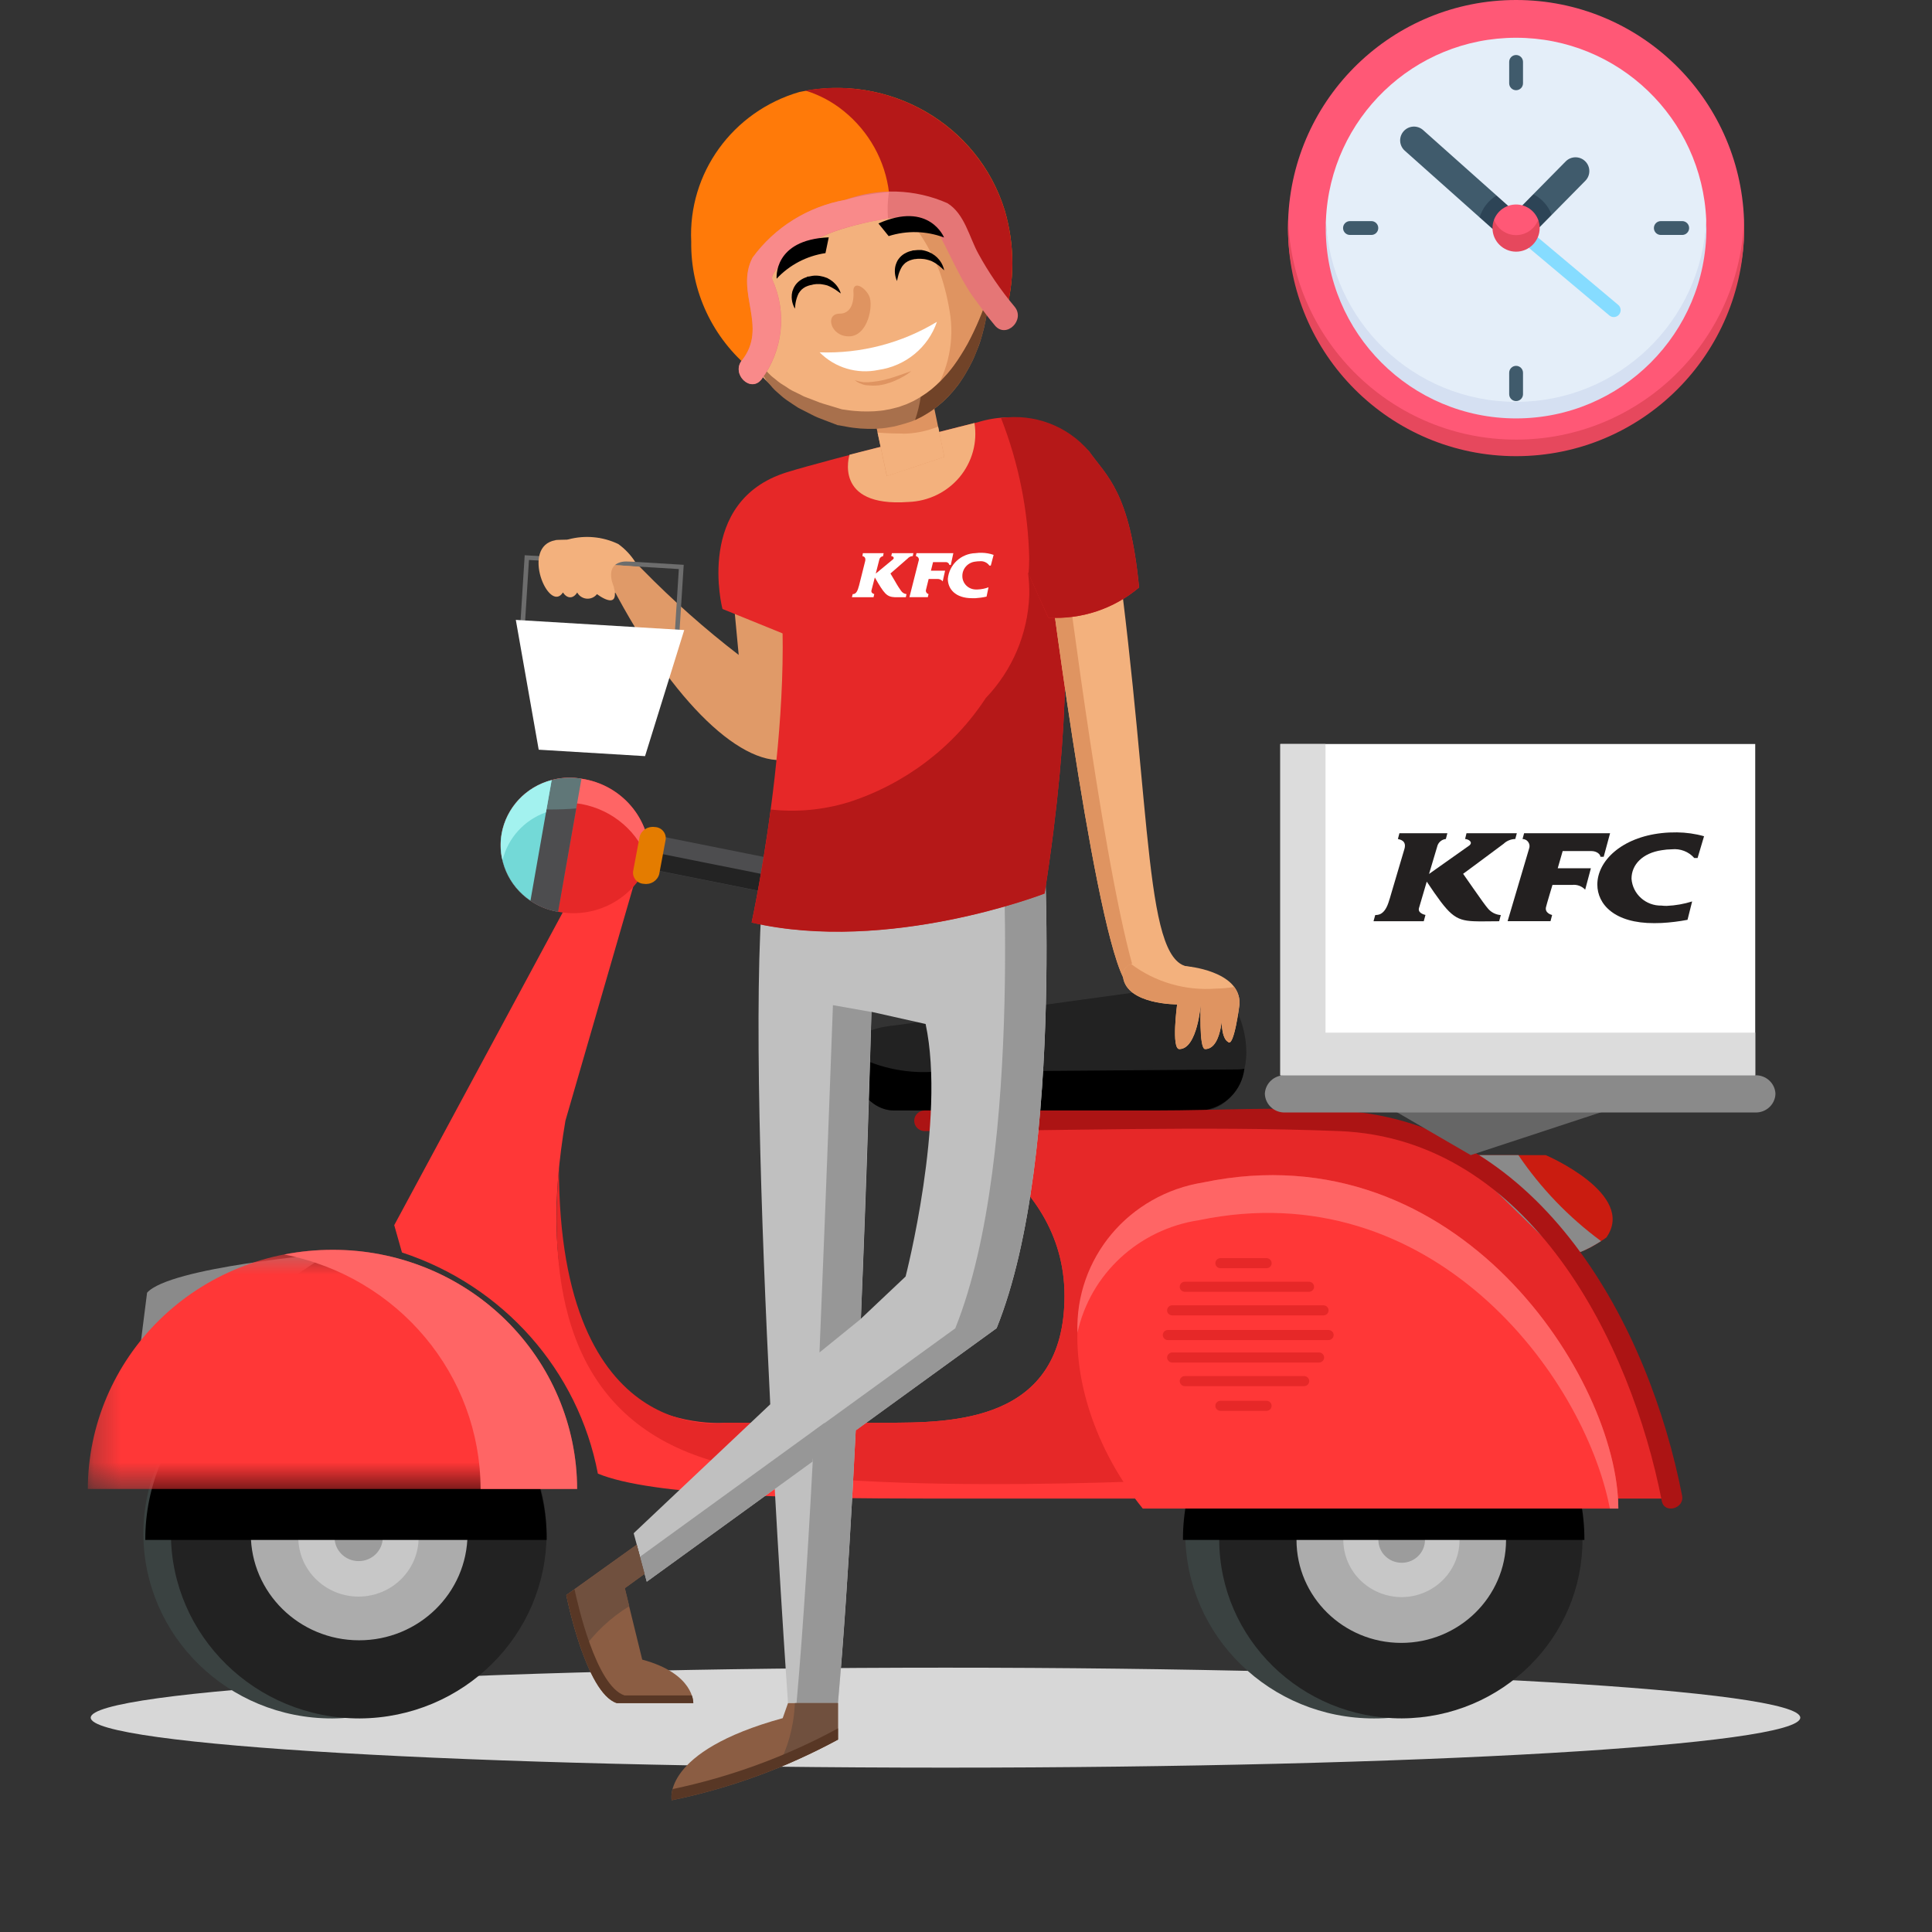 <svg width="72" height="72" viewBox="0 0 72 72" fill="none" xmlns="http://www.w3.org/2000/svg">
<rect x="0" y="0" width="72" height="72" fill="#333333" stroke="none"/>
<path d="M3.381 64.012C3.381 65.041 17.641 65.875 35.236 65.875C52.828 65.875 67.091 65.043 67.091 64.012C67.091 62.981 52.828 62.149 35.236 62.149C17.641 62.149 3.381 62.985 3.381 64.012Z" fill="#D7D7D7"/>
<path fill-rule="evenodd" clip-rule="evenodd" d="M19.341 57.135C19.355 60.93 16.241 64.02 12.379 64.041C8.504 64.048 5.355 60.97 5.342 57.162C5.342 53.367 8.467 50.288 12.327 50.281C16.189 50.275 19.326 53.34 19.341 57.135ZM16.394 57.175C16.402 54.987 14.605 53.203 12.379 53.192C10.144 53.188 8.326 54.964 8.318 57.162C8.318 59.349 10.12 61.125 12.348 61.129C14.576 61.133 16.386 59.365 16.394 57.175Z" fill="#3A4241"/>
<path d="M18.953 57.161C18.949 58.603 18.361 59.986 17.32 61.002C16.28 62.02 14.87 62.59 13.402 62.586C11.935 62.59 10.525 62.02 9.484 61.002C8.444 59.986 7.856 58.603 7.852 57.161C7.856 55.718 8.444 54.335 9.484 53.317C10.527 52.301 11.937 51.731 13.404 51.737C14.872 51.731 16.282 52.301 17.322 53.319C18.363 54.335 18.951 55.718 18.955 57.161" fill="#ACACAC"/>
<path d="M14.95 57.294C14.95 57.707 14.781 58.102 14.483 58.39C14.186 58.681 13.783 58.84 13.366 58.839C12.499 58.837 11.795 58.147 11.793 57.294C11.795 56.444 12.499 55.754 13.366 55.752C13.783 55.748 14.186 55.91 14.483 56.2C14.781 56.489 14.95 56.884 14.95 57.294Z" fill="#9C9C9C"/>
<path fill-rule="evenodd" clip-rule="evenodd" d="M15.601 57.287C15.607 58.502 14.609 59.494 13.371 59.501C12.13 59.503 11.12 58.518 11.117 57.296C11.117 56.081 12.116 55.095 13.354 55.091C14.592 55.089 15.597 56.071 15.601 57.287ZM14.265 57.3C14.267 56.814 13.867 56.417 13.371 56.415C12.874 56.413 12.472 56.808 12.468 57.296C12.468 57.783 12.871 58.178 13.366 58.178C13.861 58.179 14.263 57.786 14.265 57.3Z" fill="#C7C7C7"/>
<path fill-rule="evenodd" clip-rule="evenodd" d="M20.368 57.135C20.382 60.93 17.268 64.02 13.408 64.041C9.533 64.048 6.382 60.97 6.369 57.162C6.369 53.367 9.494 50.288 13.356 50.281C17.216 50.275 20.353 53.34 20.368 57.135ZM17.423 57.175C17.431 54.987 15.634 53.203 13.406 53.192C11.171 53.188 9.355 54.964 9.347 57.162C9.347 59.349 11.149 61.125 13.377 61.129C15.603 61.133 17.413 59.365 17.423 57.175Z" fill="#222222"/>
<path d="M5.415 57.388C5.4 53.31 8.746 49.988 12.896 49.963C17.044 49.99 20.39 53.31 20.374 57.388H5.415Z" fill="black"/>
<path d="M12.223 46.725C12.223 46.725 6.328 47.217 5.481 48.176L5.062 51.486L12.223 46.725Z" fill="#8A8A8A"/>
<mask id="mask0_2618_228981" style="mask-type:alpha" maskUnits="userSpaceOnUse" x="3" y="46" width="19" height="10">
<path d="M21.509 46.577H3.273V55.49H21.509V46.577Z" fill="white"/>
</mask>
<g mask="url(#mask0_2618_228981)">
<path d="M12.391 46.577C14.803 46.571 17.119 47.506 18.829 49.177C20.538 50.85 21.503 53.12 21.509 55.49H3.273C3.279 53.12 4.244 50.85 5.953 49.177C7.663 47.506 9.979 46.571 12.391 46.577Z" fill="#FF3737"/>
</g>
<path d="M10.591 46.752C11.184 46.636 11.786 46.577 12.391 46.577C14.803 46.571 17.117 47.506 18.827 49.177C20.538 50.85 21.501 53.12 21.509 55.49H17.91C17.901 51.236 14.837 47.578 10.591 46.752Z" fill="#FF6565"/>
<path d="M61.264 51.887C61.264 51.887 57.599 41.897 49.879 41.768H34.439C34.439 41.768 39.672 43.559 39.672 48.288C39.672 53.016 35.485 53.021 32.998 53.021H27.042C27.042 53.021 19.022 53.773 21.072 41.764L23.814 32.298L21.287 33.417L14.692 45.658L14.98 46.676C18.755 47.916 21.55 51.071 22.281 54.917C24.292 55.75 29.686 55.847 34.702 55.847H62.316C62.14 54.491 61.788 53.162 61.272 51.893" fill="#FF3737"/>
<path d="M51.212 64.041C55.087 64.048 58.236 60.97 58.251 57.162C58.236 53.352 55.087 50.273 51.212 50.281C47.336 50.273 44.186 53.352 44.172 57.162C44.186 60.97 47.336 64.048 51.212 64.041Z" fill="#3A4241"/>
<path d="M57.605 57.388C57.596 60.292 55.196 62.639 52.241 62.633C49.288 62.641 46.886 60.292 46.876 57.388C46.88 55.994 47.448 54.657 48.454 53.673C49.46 52.689 50.823 52.138 52.241 52.142C55.196 52.136 57.597 54.484 57.605 57.388Z" fill="#ACACAC"/>
<path fill-rule="evenodd" clip-rule="evenodd" d="M58.974 57.363C58.988 61.032 55.975 64.02 52.242 64.039C48.495 64.044 45.451 61.068 45.437 57.388C45.437 53.718 48.46 50.742 52.192 50.734C55.926 50.729 58.961 53.693 58.974 57.363ZM56.126 57.401C56.133 55.283 54.395 53.559 52.242 53.549C50.082 53.549 48.328 55.264 48.317 57.388C48.317 59.503 50.061 61.222 52.215 61.226C54.368 61.228 56.12 59.517 56.126 57.401Z" fill="#222222"/>
<path d="M31.685 39.21C31.685 40.408 32.416 41.384 33.316 41.384H44.816C45.718 41.384 46.447 40.41 46.447 39.21C46.447 38.009 45.754 36.632 44.853 36.632L33.346 38.214C31.685 38.361 31.685 39.21 31.685 39.21Z" fill="#222222"/>
<path d="M34.768 39.943C35.039 39.943 46.127 39.855 46.127 39.855C46.209 39.855 46.292 39.846 46.373 39.831C46.282 40.644 45.634 41.288 44.809 41.384H33.321C32.424 41.384 31.697 40.423 31.697 39.236C32.627 39.766 33.697 40.011 34.768 39.943Z" fill="black"/>
<path d="M53.768 57.388C53.766 57.785 53.606 58.166 53.32 58.446C53.033 58.725 52.645 58.882 52.241 58.88C51.836 58.882 51.45 58.725 51.163 58.446C50.877 58.166 50.715 57.785 50.715 57.388C50.715 56.991 50.877 56.611 51.163 56.332C51.45 56.05 51.836 55.895 52.241 55.895C52.645 55.895 53.033 56.05 53.32 56.332C53.606 56.611 53.766 56.991 53.768 57.388Z" fill="#9C9C9C"/>
<path fill-rule="evenodd" clip-rule="evenodd" d="M54.393 57.382C54.397 58.556 53.436 59.511 52.243 59.52C51.664 59.52 51.111 59.296 50.701 58.895C50.293 58.497 50.061 57.952 50.061 57.384C50.065 56.212 51.032 55.262 52.225 55.262C53.418 55.262 54.387 56.21 54.393 57.382ZM53.105 57.393C53.107 56.922 52.722 56.538 52.243 56.535C51.763 56.535 51.372 56.913 51.368 57.384C51.367 57.855 51.753 58.238 52.233 58.24C52.712 58.244 53.101 57.864 53.105 57.393Z" fill="#C7C7C7"/>
<path d="M44.085 57.388C44.07 53.31 47.417 49.988 51.568 49.963C55.716 49.99 59.061 53.31 59.046 57.388H44.085Z" fill="black"/>
<path d="M45.474 55.072C45.474 55.072 32.223 55.859 26.998 54.562C21.77 53.262 20.349 49.036 20.83 43.519C20.83 54.009 27.04 53.021 27.04 53.021H32.996C35.483 53.021 39.67 53.021 39.67 48.288C39.67 43.553 34.439 41.768 34.439 41.768H49.877C57.597 41.901 61.264 51.887 61.264 51.887C61.78 53.156 62.13 54.486 62.306 55.842H45.234L45.474 55.072Z" fill="#E62828"/>
<path d="M54.37 43.048H57.605C57.605 43.048 61.001 44.497 59.866 46.117C59.866 46.117 58.472 47.141 58.035 46.63L54.37 43.048Z" fill="#CA1C10"/>
<path d="M56.586 43.048C57.42 44.281 58.462 45.365 59.667 46.252C59.261 46.512 58.369 47.023 58.035 46.628L54.37 43.048H56.586Z" fill="#8A8A8A"/>
<path d="M44.851 44.064C54.372 42.089 60.309 51.433 60.309 56.219H42.587C39.032 51.815 39.024 45.282 44.851 44.064Z" fill="#FF3737"/>
<path d="M44.683 45.473C53.339 43.673 59.032 51.234 59.995 56.219H60.311C60.309 51.433 54.372 42.089 44.853 44.064C42.072 44.499 40.057 46.902 40.154 49.667C40.632 47.481 42.434 45.813 44.683 45.473Z" fill="#FF6565"/>
<path d="M34.441 41.384H43.07C45.381 41.384 47.754 41.232 50.061 41.394C57.478 41.912 61.459 49.435 62.687 55.739C62.782 56.223 62.026 56.428 61.931 55.942C60.788 50.081 57.019 42.429 49.904 42.152C44.76 41.952 39.581 42.152 34.439 42.152C34.232 42.14 34.07 41.971 34.07 41.768C34.07 41.565 34.232 41.396 34.439 41.384" fill="#AC1414"/>
<path d="M29.235 32.741C29.098 33.102 28.705 33.305 28.324 33.21L23.484 32.241C23.302 32.22 23.14 32.125 23.033 31.981C22.927 31.835 22.886 31.652 22.925 31.476C23.062 31.115 23.453 30.912 23.834 31.007L28.674 31.977C28.856 31.998 29.02 32.091 29.127 32.237C29.233 32.382 29.272 32.566 29.235 32.741Z" fill="#4D4D4F"/>
<path d="M29.235 32.741C29.098 33.102 28.703 33.303 28.324 33.206L23.489 32.239C23.308 32.22 23.141 32.127 23.035 31.981C22.927 31.835 22.886 31.652 22.925 31.476L29.235 32.741Z" fill="#232323"/>
<path d="M18.699 31.071C18.583 31.73 18.74 32.408 19.134 32.953C19.527 33.499 20.126 33.867 20.797 33.979C22.281 34.26 23.745 33.411 24.213 32C24.253 30.519 23.163 29.241 21.672 29.02C20.999 28.904 20.308 29.056 19.749 29.44C19.19 29.825 18.811 30.412 18.693 31.073" fill="#E62828"/>
<path d="M21.67 29.964C22.851 30.183 23.814 31.02 24.178 32.146C24.189 32.097 24.205 32.051 24.215 32.002C24.255 30.519 23.163 29.239 21.67 29.02C20.999 28.904 20.306 29.056 19.747 29.44C19.19 29.825 18.809 30.412 18.692 31.073C18.639 31.371 18.643 31.675 18.703 31.972C18.97 30.619 20.289 29.729 21.67 29.964Z" fill="#FF6565"/>
<path d="M21.67 29.02C20.999 28.904 20.306 29.056 19.749 29.44C19.191 29.825 18.809 30.412 18.692 31.073C18.577 31.732 18.734 32.408 19.129 32.953C19.523 33.499 20.121 33.867 20.792 33.979L21.67 29.02Z" fill="#607778"/>
<path d="M20.5 30.167C20.065 30.167 19.631 30.086 19.225 29.928C18.953 30.259 18.771 30.654 18.697 31.073C18.583 31.732 18.74 32.408 19.134 32.953C19.527 33.499 20.127 33.867 20.798 33.979L21.474 30.127C21.159 30.156 20.834 30.167 20.5 30.167Z" fill="#4D4D4F"/>
<path d="M20.558 29.075C19.595 29.326 18.869 30.107 18.699 31.072C18.529 32.036 18.947 33.009 19.769 33.563L20.558 29.075Z" fill="#73D9D7"/>
<path d="M20.347 30.272L20.558 29.075C19.597 29.328 18.872 30.107 18.697 31.072C18.639 31.4 18.651 31.736 18.728 32.061C18.926 31.233 19.535 30.561 20.347 30.272Z" fill="#A3F2EF"/>
<path d="M24.567 32.577C24.499 32.822 24.255 32.978 24 32.938C23.882 32.934 23.77 32.883 23.693 32.794C23.615 32.705 23.58 32.589 23.594 32.473L23.836 31.183C23.901 30.938 24.147 30.783 24.402 30.821C24.52 30.824 24.632 30.876 24.71 30.965C24.787 31.054 24.822 31.17 24.808 31.286L24.567 32.577Z" fill="#E47C00"/>
<path d="M47.39 47.075C47.39 47.179 47.303 47.263 47.197 47.263H45.486C45.379 47.263 45.292 47.179 45.292 47.075C45.294 46.97 45.379 46.886 45.486 46.886H47.197C47.303 46.886 47.388 46.97 47.39 47.075Z" fill="#E62828"/>
<path d="M47.39 52.391C47.39 52.493 47.303 52.579 47.197 52.579H45.486C45.379 52.579 45.292 52.493 45.292 52.391C45.294 52.286 45.379 52.203 45.486 52.203H47.197C47.303 52.203 47.388 52.286 47.39 52.391Z" fill="#E62828"/>
<path d="M48.972 47.956C48.972 48.007 48.951 48.054 48.912 48.09C48.876 48.125 48.825 48.144 48.773 48.142H44.157C44.05 48.142 43.965 48.058 43.965 47.956C43.965 47.851 44.05 47.766 44.157 47.766H48.773C48.825 47.764 48.876 47.783 48.914 47.819C48.951 47.855 48.972 47.904 48.972 47.956Z" fill="#E62828"/>
<path d="M49.512 48.833C49.512 48.885 49.491 48.932 49.454 48.968C49.417 49.002 49.367 49.021 49.315 49.021H43.691C43.639 49.021 43.588 49.002 43.552 48.968C43.515 48.932 43.494 48.885 43.494 48.833C43.494 48.782 43.515 48.735 43.552 48.699C43.588 48.663 43.639 48.644 43.691 48.645H49.315C49.367 48.644 49.417 48.663 49.454 48.699C49.491 48.735 49.512 48.782 49.512 48.833Z" fill="#E62828"/>
<path d="M49.701 49.752C49.701 49.857 49.614 49.942 49.508 49.942H43.526C43.42 49.942 43.335 49.857 43.335 49.752C43.335 49.648 43.42 49.565 43.526 49.565H49.508C49.614 49.565 49.7 49.648 49.701 49.752Z" fill="#E62828"/>
<path d="M49.347 50.59C49.346 50.695 49.26 50.778 49.154 50.778H43.687C43.583 50.778 43.495 50.695 43.495 50.59C43.495 50.541 43.515 50.493 43.552 50.457C43.588 50.421 43.637 50.402 43.687 50.402H49.154C49.26 50.402 49.347 50.488 49.347 50.59Z" fill="#E62828"/>
<path d="M48.791 51.47C48.791 51.574 48.703 51.658 48.599 51.658H44.161C44.111 51.66 44.06 51.641 44.023 51.605C43.987 51.57 43.965 51.521 43.965 51.47C43.965 51.42 43.985 51.371 44.023 51.335C44.06 51.301 44.109 51.28 44.161 51.282H48.599C48.705 51.282 48.791 51.367 48.791 51.47Z" fill="#E62828"/>
<path d="M61.748 40.765L54.811 43.048L51.833 41.318L61.748 40.765Z" fill="#666666"/>
<path d="M47.137 40.765C47.153 41.162 47.489 41.472 47.891 41.459H65.412C65.814 41.472 66.153 41.162 66.166 40.765C66.153 40.37 65.814 40.061 65.412 40.072H47.891C47.489 40.061 47.153 40.37 47.137 40.765Z" fill="#8A8A8A"/>
<path d="M65.412 40.072H47.715V27.727H65.412V40.072Z" fill="white"/>
<path d="M49.398 38.484V27.727H47.713V40.072H65.412V38.484H49.398Z" fill="#DCDCDC"/>
<path d="M29.585 22.901C29.585 22.901 31.146 27.885 29.436 28.285C27.727 28.686 25.097 26.229 22.805 21.847L22.316 20.054C22.931 20.346 23.488 20.749 23.956 21.239C25.072 22.375 26.265 23.435 27.529 24.407L27.284 21.797L29.585 22.901Z" fill="#E09A68"/>
<path d="M38.845 30.166C38.845 30.166 39.767 43.001 37.141 49.498L24.103 58.943L23.615 57.139L33.749 47.572C33.749 47.572 35.259 41.732 34.495 38.161L32.476 37.708C32.476 37.708 32.06 54.189 31.229 63.465H29.367C29.367 63.465 27.526 37.491 28.61 31.732C29.697 25.976 38.845 30.166 38.845 30.166Z" fill="#C0C0C0"/>
<path d="M32.084 49.15L30.54 50.402C30.799 44.184 31.041 37.459 31.041 37.459L32.474 37.713C32.445 38.847 32.264 44.533 32.084 49.15Z" fill="#979797"/>
<path d="M30.728 53.027C30.747 53.393 30.268 54.115 30.287 54.465L24.103 58.947L23.849 58.016L30.728 53.027Z" fill="#979797"/>
<path d="M30.351 53.31L35.599 49.504C38.224 43.001 37.299 30.167 37.299 30.167C35.632 29.432 33.861 28.948 32.047 28.732C34.393 28.709 36.713 29.201 38.843 30.167C38.843 30.167 39.767 43.001 37.139 49.498L31.89 53.31C31.71 56.92 31.484 60.556 31.227 63.477H29.684C29.945 60.55 30.167 56.92 30.347 53.31" fill="#979797"/>
<path d="M31.229 63.469V64.829C29.289 65.883 27.201 66.645 25.031 67.091C25.031 67.091 24.625 65.279 29.169 64.031L29.367 63.469H31.229Z" fill="#8B5D43"/>
<path d="M29.622 63.469H31.229V64.829C31.229 64.829 30.254 65.363 28.951 65.908C29.361 65.156 29.589 64.322 29.622 63.469Z" fill="#70503E"/>
<path d="M31.229 64.411V64.829C29.289 65.881 27.201 66.645 25.031 67.091C25.013 66.951 25.025 66.808 25.068 66.673C27.224 66.221 29.299 65.46 31.229 64.411Z" fill="#583725"/>
<path d="M23.727 57.566L21.105 59.444C21.105 59.444 21.823 63.097 22.987 63.469H25.837C25.837 63.469 25.88 62.371 23.934 61.849L23.282 59.188L24.017 58.656L23.727 57.566Z" fill="#8B5D43"/>
<path d="M23.451 59.857C22.751 60.288 22.147 60.856 21.681 61.526C21.443 60.846 21.252 60.151 21.105 59.444L23.727 57.566L24.023 58.654L23.288 59.186L23.451 59.857Z" fill="#70503E"/>
<path d="M21.41 59.226C21.515 59.714 22.207 62.839 23.277 63.184H25.783C25.818 63.277 25.835 63.374 25.837 63.471H22.987C21.824 63.097 21.105 59.444 21.105 59.444L21.41 59.226Z" fill="#583725"/>
<path d="M38.93 33.295C38.93 33.295 33.114 35.557 28.011 34.378C28.011 34.378 30.055 24.992 28.713 19.476C28.713 19.476 33.757 15.196 38.301 17.954C38.301 17.954 40.966 20.196 38.93 33.297" fill="#E62828"/>
<path d="M31.602 29.904C33.72 29.227 35.534 27.852 36.737 26.014C37.727 24.977 38.301 23.625 38.357 22.204C38.371 21.642 38.301 21.081 38.148 20.538C37.982 19.275 37.394 18.102 36.48 17.202C37.123 17.356 37.738 17.609 38.301 17.953C38.301 17.953 40.966 20.196 38.93 33.301C38.93 33.301 33.114 35.561 28.011 34.384C28.011 34.384 28.396 32.617 28.723 30.168C29.692 30.276 30.672 30.185 31.604 29.902" fill="#B51818"/>
<path d="M44.426 36.034C43.658 36.534 44.269 36.461 43.844 37.253C43.753 37.198 41.9 36.515 41.854 36.418C40.668 33.981 38.984 20.494 38.984 20.494C39.123 20.342 39.22 20.16 39.266 19.961C39.632 19.993 40.009 20.006 40.403 20.006C40.581 20.006 39.082 17.764 39.255 17.743C40.531 18.031 41.477 19.089 41.602 20.371C42.968 30.456 42.61 36.102 44.426 36.034Z" fill="#F3B17D"/>
<path d="M39.272 19.961C39.637 19.993 40.017 20.006 40.409 20.006C40.587 20.006 39.088 17.764 39.26 17.743C39.951 17.948 40.57 18.34 41.043 18.874C40.502 18.551 40.009 18.508 40.003 18.424C39.831 18.445 41.331 20.684 41.152 20.684C40.759 20.684 40.382 20.673 40.014 20.64C39.966 20.84 39.868 21.022 39.726 21.174C39.726 21.174 41.26 33.442 42.43 36.691C42.229 36.623 42.033 36.534 41.854 36.423C40.668 33.981 38.984 20.494 38.984 20.494C39.125 20.342 39.224 20.16 39.272 19.961Z" fill="#DF9461"/>
<path d="M44.273 36.028C44.323 36.038 44.375 36.042 44.426 36.04L44.317 36.114L44.273 36.028Z" fill="#DF9461"/>
<path d="M36.441 15.735C37.92 15.276 39.535 15.7 40.585 16.82C41.245 17.752 42.105 18.318 42.451 21.892C41.515 22.688 40.301 23.091 39.067 23.018L38.216 21.125L30.134 21.229L29.539 23.757L26.924 22.694C26.924 22.694 25.874 18.677 29.32 17.601C30.883 17.117 36.441 15.735 36.441 15.735Z" fill="#E62828"/>
<path d="M38.357 20.865C38.324 19.057 37.967 17.267 37.305 15.579C38.543 15.402 39.786 15.872 40.585 16.819C41.245 17.75 42.105 18.318 42.449 21.892C41.515 22.688 40.301 23.093 39.067 23.019L38.33 21.391C38.347 21.214 38.355 21.038 38.353 20.859" fill="#B51818"/>
<path d="M44.196 36.006C44.196 36.006 46.244 36.167 46.195 37.421C46.195 37.421 45.984 39.1 45.758 38.822C45.758 38.822 45.414 38.709 45.569 37.421C45.569 37.421 45.607 39.094 44.913 39.098C44.675 39.098 44.751 37.409 44.751 37.409C44.751 37.409 44.629 39.094 43.952 39.098C43.646 39.098 43.869 37.432 43.869 37.432C43.869 37.432 42.005 37.446 41.854 36.424C41.705 35.4 44.196 36.012 44.196 36.012" fill="#F3B17D"/>
<path d="M42.152 35.926C43.055 36.604 44.182 36.931 45.317 36.842C45.544 36.84 45.77 36.819 45.994 36.781C46.133 36.963 46.203 37.189 46.191 37.417C46.191 37.417 45.984 39.096 45.758 38.819C45.758 38.819 45.542 38.745 45.532 38.068C45.468 38.539 45.317 39.092 44.911 39.094C44.671 39.094 44.747 37.406 44.747 37.406C44.747 37.406 44.625 39.09 43.95 39.094C43.645 39.094 43.867 37.428 43.867 37.428C43.867 37.428 42.005 37.442 41.854 36.42C41.811 36.205 41.939 35.991 42.152 35.926Z" fill="#DF9461"/>
<path d="M25.307 23.774L25.48 21.049L19.554 20.692L19.382 23.417L19.552 23.427L19.713 20.869L25.298 21.207L25.137 23.763L25.307 23.774Z" fill="#6D6D6D"/>
<path d="M25.499 23.48L19.223 23.102L20.076 27.939L24.039 28.179L25.499 23.48Z" fill="white"/>
<path d="M36.315 15.764C36.433 16.484 36.23 17.218 35.76 17.782C35.288 18.344 34.594 18.683 33.851 18.707C31.026 18.912 31.66 16.945 31.66 16.945L36.315 15.764Z" fill="#F3B17D"/>
<path d="M36.547 8.474C37.485 11.534 36.106 14.746 33.405 15.43C30.314 16.212 27.804 14.366 26.868 11.312C25.932 8.259 27.338 5.14 30.011 4.357C32.681 3.573 35.609 5.417 36.547 8.474Z" fill="#F3B17D"/>
<path d="M35.422 11.806C35.342 11.232 35.207 10.668 35.016 10.121C34.805 9.589 34.534 9.082 34.207 8.61C33.727 7.964 33.086 7.451 32.343 7.123L31.132 6.769C29.9 6.579 28.641 6.875 27.63 7.591C27.251 7.86 26.914 8.184 26.632 8.551C26.816 6.619 28.139 4.974 30.011 4.355C32.683 3.573 35.609 5.415 36.547 8.473C37.386 10.797 36.611 13.388 34.627 14.896C35.273 13.999 35.557 12.897 35.422 11.806Z" fill="#DF9461"/>
<path d="M34.745 14.866L35.193 17.026L33.047 17.742L32.61 15.676C33.391 15.636 34.139 15.353 34.745 14.866Z" fill="#DF9461"/>
<path d="M33.637 16.163C34.091 16.16 34.542 16.07 34.961 15.897L35.193 17.027L33.053 17.743L32.705 16.12C33.006 16.147 33.316 16.157 33.637 16.157" fill="#F3B17D"/>
<path d="M36.839 10.966C36.64 11.604 36.381 12.222 36.066 12.811C35.986 12.962 35.901 13.095 35.816 13.235C35.729 13.374 35.638 13.507 35.545 13.634C35.499 13.7 35.445 13.767 35.396 13.824C35.346 13.881 35.292 13.948 35.238 14.006C35.133 14.126 35.021 14.239 34.903 14.345L34.725 14.501L34.538 14.643C34.412 14.734 34.279 14.816 34.141 14.891C34.076 14.93 34.006 14.965 33.934 14.995C33.861 15.024 33.799 15.064 33.72 15.086L33.501 15.165L33.275 15.223C33.2 15.244 33.122 15.26 33.045 15.271C32.969 15.288 32.89 15.3 32.813 15.307C32.656 15.325 32.498 15.334 32.339 15.334C32.178 15.336 32.018 15.33 31.859 15.315C31.697 15.305 31.536 15.275 31.376 15.255L31.405 15.264L30.919 15.116L30.676 15.044C30.595 15.02 30.513 14.991 30.436 14.957L29.966 14.777C29.819 14.701 29.67 14.629 29.519 14.556C29.446 14.517 29.374 14.473 29.307 14.422L29.1 14.292C29.032 14.245 28.966 14.195 28.904 14.14C28.841 14.087 28.769 14.038 28.711 13.98C28.655 13.921 28.593 13.86 28.533 13.8C28.471 13.74 28.413 13.678 28.359 13.612L28.017 13.228C28.092 13.385 28.166 13.538 28.251 13.691C28.293 13.767 28.332 13.845 28.386 13.917C28.44 13.989 28.485 14.065 28.533 14.139C28.581 14.214 28.647 14.272 28.703 14.345C28.759 14.416 28.819 14.483 28.883 14.546L29.086 14.725C29.152 14.787 29.224 14.844 29.297 14.896C29.446 14.996 29.595 15.101 29.75 15.198L30.229 15.443C30.308 15.486 30.39 15.524 30.473 15.559L30.722 15.656L31.225 15.848H31.237H31.254C31.434 15.878 31.61 15.919 31.796 15.942C31.975 15.966 32.157 15.979 32.337 15.982C32.43 15.982 32.523 15.982 32.608 15.982L32.886 15.961C32.977 15.952 33.068 15.94 33.157 15.922C33.248 15.909 33.339 15.891 33.428 15.867L33.699 15.793L33.973 15.706C34.06 15.673 34.145 15.635 34.228 15.592C34.313 15.553 34.397 15.509 34.476 15.459C34.636 15.366 34.789 15.261 34.936 15.146L35.145 14.968C35.211 14.905 35.28 14.835 35.342 14.777C35.466 14.646 35.584 14.508 35.692 14.364C35.746 14.294 35.797 14.221 35.843 14.146C35.892 14.071 35.942 13.998 35.984 13.921C36.077 13.769 36.158 13.614 36.236 13.457C36.315 13.3 36.371 13.136 36.439 12.975C36.507 12.814 36.555 12.649 36.601 12.483C36.65 12.316 36.688 12.15 36.723 11.982C36.756 11.815 36.781 11.646 36.804 11.477C36.826 11.308 36.837 11.137 36.839 10.966Z" fill="#A8704C"/>
<path d="M34.313 14.793C34.387 14.746 34.46 14.697 34.534 14.647L34.72 14.505L34.898 14.349C35.016 14.243 35.128 14.13 35.232 14.01C35.286 13.952 35.34 13.892 35.389 13.828C35.437 13.764 35.491 13.704 35.538 13.638C35.636 13.505 35.727 13.371 35.808 13.239C35.892 13.105 35.98 12.96 36.06 12.815C36.377 12.224 36.638 11.605 36.837 10.966C36.835 11.136 36.826 11.307 36.804 11.476C36.781 11.643 36.76 11.813 36.723 11.981C36.686 12.149 36.648 12.315 36.601 12.482C36.557 12.648 36.499 12.81 36.439 12.974C36.381 13.137 36.313 13.298 36.236 13.455C36.16 13.612 36.077 13.768 35.984 13.92C35.942 13.997 35.892 14.07 35.843 14.145C35.795 14.22 35.745 14.294 35.688 14.364C35.58 14.508 35.462 14.646 35.338 14.777C35.273 14.84 35.203 14.909 35.141 14.968L34.932 15.146C34.785 15.261 34.633 15.366 34.472 15.459C34.393 15.509 34.31 15.553 34.224 15.592L34.103 15.652C34.197 15.373 34.269 15.086 34.313 14.794" fill="#714328"/>
<path d="M29.788 3.429C33.122 2.707 36.458 4.63 37.444 7.841C37.822 9.127 37.822 10.491 37.444 11.776C36.626 10.752 35.944 9.631 35.414 8.438L32.977 7.663L29.266 9.017L28.346 10.725C28.74 11.739 28.616 12.877 28.011 13.786C26.561 12.612 25.733 10.854 25.76 9.008C25.636 6.458 27.299 4.155 29.788 3.429Z" fill="#FF7A09"/>
<path d="M33.132 7.182C32.991 5.989 32.383 4.896 31.438 4.134C31.018 3.793 30.535 3.535 30.013 3.375C33.283 2.798 36.476 4.717 37.444 7.841C37.822 9.127 37.822 10.491 37.444 11.776C36.627 10.752 35.944 9.631 35.414 8.438L33.157 7.721C33.161 7.541 33.155 7.36 33.136 7.181" fill="#B51818"/>
<path d="M37.079 12.132C36.779 11.778 36.508 11.397 36.238 11.025C35.683 10.226 35.364 9.343 34.876 8.528C34.387 7.712 32.254 8.283 31.596 8.47C30.935 8.653 30.305 8.936 29.73 9.309C29.502 9.457 28.672 10.151 28.782 10.419C29.338 11.643 29.183 13.065 28.376 14.145C27.97 14.654 27.247 13.938 27.649 13.434C28.649 12.184 27.378 10.879 28.048 9.603C28.87 8.475 30.105 7.703 31.494 7.45C32.73 6.994 34.101 7.038 35.306 7.571C35.952 7.97 36.118 8.836 36.46 9.453C36.841 10.152 37.294 10.812 37.806 11.423C38.226 11.918 37.502 12.632 37.079 12.133" fill="#E57676"/>
<path d="M27.647 13.43C28.647 12.18 27.377 10.874 28.046 9.599C28.869 8.472 30.103 7.702 31.492 7.45C32.026 7.298 32.575 7.199 33.128 7.155C33.078 7.483 33.066 7.816 33.093 8.147C32.587 8.218 32.084 8.324 31.592 8.465C30.929 8.648 30.301 8.931 29.726 9.303C29.496 9.452 28.666 10.145 28.779 10.414C29.334 11.637 29.179 13.06 28.372 14.139C27.966 14.649 27.243 13.933 27.647 13.429" fill="#F98A8A"/>
<path d="M35.186 10.074C35.18 10.034 35.168 9.995 35.155 9.958C35.12 9.856 35.066 9.761 34.998 9.677C34.952 9.619 34.898 9.567 34.838 9.521L34.733 9.451C34.696 9.43 34.656 9.41 34.613 9.392C34.526 9.356 34.433 9.331 34.341 9.318C34.292 9.318 34.244 9.318 34.196 9.318L34.052 9.331H34.039H34.022L34.002 9.339L33.977 9.347L33.915 9.362C33.865 9.376 33.818 9.395 33.772 9.418C33.681 9.461 33.6 9.521 33.534 9.595C33.503 9.63 33.476 9.667 33.451 9.706C33.43 9.745 33.412 9.784 33.397 9.825C33.37 9.896 33.354 9.97 33.35 10.046C33.343 10.153 33.356 10.261 33.387 10.364C33.399 10.402 33.414 10.44 33.432 10.475C33.432 10.475 33.432 10.431 33.453 10.361C33.461 10.326 33.47 10.284 33.484 10.237C33.499 10.186 33.517 10.136 33.538 10.087C33.561 10.032 33.588 9.98 33.619 9.93C33.654 9.881 33.697 9.836 33.741 9.797C33.791 9.759 33.846 9.728 33.904 9.705C33.932 9.694 33.963 9.684 33.994 9.676L34.054 9.662L34.085 9.656H34.101H34.089H34.099L34.207 9.644H34.313L34.416 9.652C34.449 9.652 34.482 9.664 34.517 9.669C34.58 9.683 34.644 9.702 34.706 9.725C34.762 9.751 34.816 9.781 34.868 9.813C34.95 9.867 35.027 9.927 35.099 9.992C35.153 10.042 35.186 10.074 35.186 10.074Z" fill="black"/>
<path d="M31.333 10.937C31.324 10.899 31.31 10.863 31.293 10.828C31.248 10.729 31.186 10.639 31.109 10.562C31.057 10.508 30.999 10.462 30.935 10.422L30.829 10.361C30.786 10.344 30.742 10.329 30.693 10.314C30.604 10.289 30.513 10.274 30.422 10.271C30.372 10.271 30.324 10.271 30.276 10.28L30.14 10.306H30.127H30.111H30.096L30.061 10.329L30.001 10.349C29.954 10.368 29.91 10.39 29.866 10.417C29.78 10.469 29.707 10.536 29.647 10.616C29.62 10.654 29.597 10.694 29.576 10.736C29.558 10.776 29.543 10.817 29.529 10.858C29.51 10.932 29.502 11.007 29.504 11.083C29.508 11.191 29.529 11.297 29.572 11.397C29.585 11.434 29.605 11.47 29.626 11.504C29.626 11.504 29.626 11.46 29.636 11.388C29.636 11.352 29.647 11.308 29.655 11.255C29.666 11.204 29.678 11.154 29.694 11.104C29.713 11.047 29.734 10.991 29.761 10.937C29.792 10.886 29.829 10.839 29.869 10.797C29.914 10.756 29.962 10.72 30.016 10.692C30.045 10.677 30.076 10.664 30.109 10.653L30.169 10.635L30.2 10.626H30.214H30.204H30.214L30.322 10.599L30.422 10.587H30.527C30.56 10.587 30.595 10.587 30.628 10.595C30.695 10.604 30.763 10.618 30.829 10.637C30.885 10.659 30.941 10.684 30.993 10.711C31.078 10.756 31.159 10.808 31.235 10.866C31.3 10.91 31.333 10.937 31.333 10.937Z" fill="black"/>
<path d="M35.182 8.851C35.182 8.851 34.634 7.486 32.737 8.328L33.118 8.799C33.791 8.584 34.52 8.602 35.182 8.851Z" fill="black"/>
<path d="M28.943 10.386C28.943 10.386 28.802 8.933 30.885 8.845L30.763 9.433C30.063 9.537 29.421 9.873 28.943 10.386Z" fill="black"/>
<path d="M31.807 10.921C31.807 10.921 31.865 11.687 31.295 11.689C30.726 11.69 30.95 12.548 31.647 12.535C32.345 12.521 32.556 11.387 32.393 11.034C32.231 10.681 31.751 10.421 31.807 10.921Z" fill="#DF9461"/>
<path d="M34.917 11.993C33.606 12.787 32.086 13.183 30.546 13.131C31.113 13.706 31.941 13.953 32.737 13.786C33.751 13.64 34.592 12.947 34.917 11.993Z" fill="white"/>
<path d="M33.959 13.829L33.633 13.946C33.534 13.98 33.422 14.02 33.3 14.058C33.178 14.097 33.049 14.137 32.917 14.165C32.789 14.194 32.66 14.216 32.53 14.228L32.35 14.245H32.19L32.045 14.22C32.012 14.215 31.979 14.206 31.948 14.195L31.855 14.171C31.855 14.171 31.883 14.191 31.935 14.226C31.966 14.248 31.999 14.266 32.032 14.28C32.072 14.296 32.118 14.316 32.167 14.332C32.217 14.348 32.281 14.361 32.343 14.361C32.407 14.361 32.47 14.372 32.538 14.371C32.608 14.371 32.677 14.368 32.745 14.361C32.817 14.348 32.888 14.34 32.958 14.322C33.093 14.288 33.225 14.244 33.352 14.188C33.462 14.143 33.569 14.09 33.669 14.03C33.774 13.972 33.871 13.905 33.959 13.829Z" fill="#DF9461"/>
<path d="M23.801 21.134C23.801 21.134 23.594 21.808 23.327 21.968C22.735 22.329 21.594 21.928 21.646 21.387C21.699 20.846 23.801 21.134 23.801 21.134Z" fill="#E09A68"/>
<path d="M20.699 20.128C20.751 20.118 20.943 20.116 21.128 20.111L21.183 20.101C21.803 19.936 22.463 19.997 23.041 20.274C23.292 20.455 23.505 20.681 23.671 20.939C22.364 20.759 22.869 21.849 22.869 21.849C23.126 22.821 22.248 22.141 22.248 22.141C22.157 22.259 22.012 22.323 21.861 22.31C21.712 22.297 21.579 22.209 21.511 22.08C21.351 22.335 21.128 22.305 20.979 22.08C20.919 22.107 20.979 22.054 20.979 22.08C20.457 22.891 19.382 20.358 20.701 20.132" fill="#F3B17D"/>
<path d="M54.923 31.052H54.652L54.6 31.267C54.728 31.274 54.904 31.381 54.761 31.506C54.741 31.521 53.256 32.57 53.256 32.57L53.575 31.5C53.625 31.373 53.743 31.282 53.883 31.267L53.939 31.052H52.152L52.096 31.267C52.181 31.288 52.424 31.331 52.341 31.631C51.744 33.633 51.813 33.434 51.773 33.546C51.61 34.123 51.345 34.095 51.251 34.101L51.191 34.315V34.332H53.059L53.123 34.097C53.123 34.097 52.825 34.042 52.881 33.842C52.937 33.643 53.171 32.856 53.171 32.856C53.997 34.087 54.203 34.302 54.923 34.332C55.167 34.344 55.462 34.332 55.869 34.332L55.931 34.102C55.739 34.089 55.563 33.996 55.445 33.85C55.395 33.8 55.143 33.451 54.917 33.124C54.712 32.832 54.526 32.564 54.526 32.564L54.923 32.272L56.037 31.444C56.153 31.333 56.308 31.271 56.47 31.267L56.528 31.052H54.923Z" fill="#232020"/>
<path d="M62.498 31.02C62.306 31.018 62.117 31.026 61.927 31.047C60.431 31.21 59.528 32.084 59.528 32.965C59.528 33.702 60.169 34.41 61.653 34.403C61.742 34.403 61.833 34.401 61.923 34.397C62.246 34.38 62.569 34.34 62.889 34.279L63.061 33.594C62.755 33.69 62.44 33.745 62.119 33.759C62.051 33.759 61.983 33.759 61.923 33.749C61.338 33.763 60.844 33.324 60.802 32.75C60.8 32.217 61.221 31.789 61.927 31.685C62.051 31.664 62.177 31.652 62.303 31.651C62.62 31.618 62.933 31.738 63.14 31.975H63.264L63.505 31.164C63.177 31.071 62.838 31.024 62.498 31.02Z" fill="#232020"/>
<path d="M58.56 31.052H56.799L56.741 31.267C56.828 31.269 56.909 31.312 56.957 31.385C57.006 31.457 57.015 31.548 56.984 31.628L56.184 34.33H57.783L57.843 34.099C57.843 34.099 57.537 34.034 57.623 33.776C57.623 33.753 57.856 32.978 57.856 32.978H58.59C58.771 32.957 58.951 33.024 59.075 33.155L59.288 32.357H58.052L58.236 31.717H59.309C59.506 31.717 59.643 31.838 59.643 31.93H59.765L60.003 31.052H58.56Z" fill="#232020"/>
<path d="M33.352 20.616H33.24L33.213 20.724C33.267 20.724 33.349 20.781 33.281 20.844L32.637 21.376L32.772 20.844C32.79 20.781 32.844 20.736 32.908 20.728L32.931 20.616H32.157L32.14 20.724C32.177 20.734 32.275 20.756 32.244 20.905C31.989 21.906 32.022 21.812 32.001 21.862C31.931 22.152 31.819 22.137 31.778 22.141L31.751 22.247V22.257H32.554L32.581 22.139C32.581 22.139 32.453 22.111 32.476 22.006C32.501 21.902 32.602 21.52 32.602 21.52C32.956 22.134 33.043 22.242 33.352 22.257C33.455 22.257 33.586 22.257 33.758 22.257L33.782 22.141C33.695 22.132 33.619 22.082 33.573 22.008C33.551 21.983 33.437 21.809 33.347 21.647L33.184 21.372L33.352 21.227L33.828 20.812C33.874 20.758 33.942 20.726 34.016 20.724L34.039 20.616H33.352Z" fill="white"/>
<path d="M36.596 20.601C36.514 20.599 36.433 20.603 36.352 20.614C35.812 20.631 35.371 21.043 35.323 21.573C35.323 21.94 35.594 22.295 36.234 22.293H36.352C36.491 22.284 36.63 22.265 36.766 22.234L36.839 21.887C36.71 21.936 36.572 21.963 36.433 21.968C36.406 21.97 36.377 21.97 36.35 21.968C36.077 21.957 35.862 21.735 35.864 21.467C35.861 21.192 36.071 20.958 36.352 20.929C36.406 20.92 36.458 20.916 36.512 20.916C36.654 20.901 36.791 20.964 36.872 21.078H36.924L37.029 20.679C36.889 20.629 36.742 20.605 36.596 20.601Z" fill="white"/>
<path d="M34.909 20.616H34.155L34.13 20.724C34.17 20.73 34.207 20.755 34.227 20.789C34.248 20.825 34.25 20.867 34.234 20.905L33.892 22.255H34.577L34.604 22.139C34.532 22.12 34.489 22.048 34.509 21.978L34.608 21.577H34.923C35.004 21.569 35.081 21.604 35.132 21.666L35.221 21.267H34.693L34.772 20.95H35.232C35.302 20.941 35.367 20.986 35.381 21.055H35.433L35.528 20.616H34.909Z" fill="white"/>
<path d="M65 8.5C65 8.397 64.998 8.294 64.995 8.192C64.832 3.64 61.091 0 56.5 0C51.909 0 48.168 3.64 48.005 8.192C48.002 8.294 48 8.397 48 8.5C48 13.194 52.366 16.692 56.5 16.692C60.709 16.692 65 13.194 65 8.5Z" fill="#FF5876"/>
<path d="M56.5 16.383C51.909 16.383 48.169 12.743 48.006 8.192C48.002 8.294 48 8.397 48 8.5C48 13.195 51.806 17 56.5 17C61.194 17 65 13.195 65 8.5C65 8.397 64.998 8.294 64.994 8.192C64.831 12.743 61.091 16.383 56.5 16.383Z" fill="#E6485D"/>
<path d="M63.586 8.192C63.425 4.417 60.314 1.407 56.5 1.407C52.686 1.407 49.575 4.417 49.414 8.192C49.409 8.294 49.414 15.142 56.5 15.142C63.586 15.142 63.59 8.294 63.586 8.192Z" fill="#E4EEF9"/>
<path d="M56.5 14.976C52.686 14.976 49.576 11.966 49.414 8.192C49.41 8.294 49.407 8.397 49.407 8.5C49.407 12.417 52.583 15.593 56.5 15.593C60.417 15.593 63.593 12.417 63.593 8.5C63.593 8.397 63.59 8.294 63.586 8.192C63.424 11.966 60.314 14.976 56.5 14.976Z" fill="#D5E0F2"/>
<path d="M59.076 6.01C58.874 5.811 58.549 5.813 58.349 6.015L57.143 7.238L57.264 7.82L57.828 8.008L59.081 6.737C59.281 6.535 59.279 6.209 59.076 6.01Z" fill="#405B6C"/>
<path d="M55.772 7.286L53.036 4.848C52.824 4.659 52.499 4.678 52.31 4.89C52.121 5.102 52.14 5.427 52.352 5.616L55.142 8.102L55.723 7.908L55.772 7.286Z" fill="#405B6C"/>
<path d="M60.14 11.816C60.082 11.816 60.023 11.796 59.975 11.755L56.719 9.02C56.61 8.929 56.596 8.767 56.687 8.658C56.779 8.549 56.941 8.535 57.049 8.627L60.306 11.362C60.414 11.453 60.428 11.615 60.337 11.724C60.286 11.785 60.214 11.816 60.14 11.816Z" fill="#86DCFF"/>
<path d="M55.142 8.102L55.622 8.53L56.239 8.32L56.205 7.672L55.772 7.286C55.471 7.467 55.243 7.758 55.142 8.102Z" fill="#2D4456"/>
<path d="M57.143 7.238L56.735 7.652V8.464H57.378L57.828 8.008C57.704 7.674 57.458 7.399 57.143 7.238Z" fill="#2D4456"/>
<path d="M57.323 8.191C57.198 7.858 56.877 7.621 56.5 7.621C56.123 7.621 55.802 7.858 55.677 8.191C55.641 8.287 55.675 9.07 56.5 9.07C57.325 9.07 57.359 8.287 57.323 8.191Z" fill="#FF5876"/>
<path d="M56.5 8.762C56.123 8.762 55.802 8.525 55.677 8.192C55.641 8.288 55.621 8.392 55.621 8.5C55.621 8.985 56.015 9.379 56.5 9.379C56.985 9.379 57.379 8.985 57.379 8.5C57.379 8.392 57.359 8.288 57.323 8.192C57.198 8.525 56.877 8.762 56.5 8.762Z" fill="#E6485D"/>
<path d="M56.758 3.105V2.307C56.758 2.165 56.642 2.05 56.5 2.05C56.358 2.05 56.243 2.165 56.243 2.307V3.105C56.243 3.247 56.358 3.362 56.5 3.362C56.642 3.362 56.758 3.247 56.758 3.105Z" fill="#405B6C"/>
<path d="M56.243 13.892V14.69C56.243 14.832 56.358 14.947 56.5 14.947C56.642 14.947 56.758 14.832 56.758 14.69V13.892C56.758 13.75 56.642 13.634 56.5 13.634C56.358 13.634 56.243 13.75 56.243 13.892Z" fill="#405B6C"/>
<path d="M62.691 8.756C62.833 8.756 62.949 8.64 62.949 8.498C62.949 8.356 62.833 8.24 62.691 8.24H61.893C61.751 8.24 61.636 8.356 61.636 8.498C61.636 8.64 61.751 8.756 61.893 8.756H62.691Z" fill="#405B6C"/>
<path d="M50.309 8.24C50.167 8.24 50.052 8.356 50.052 8.498C50.052 8.64 50.167 8.756 50.309 8.756H51.107C51.249 8.756 51.364 8.64 51.364 8.498C51.364 8.356 51.249 8.24 51.107 8.24H50.309Z" fill="#405B6C"/>
</svg>
